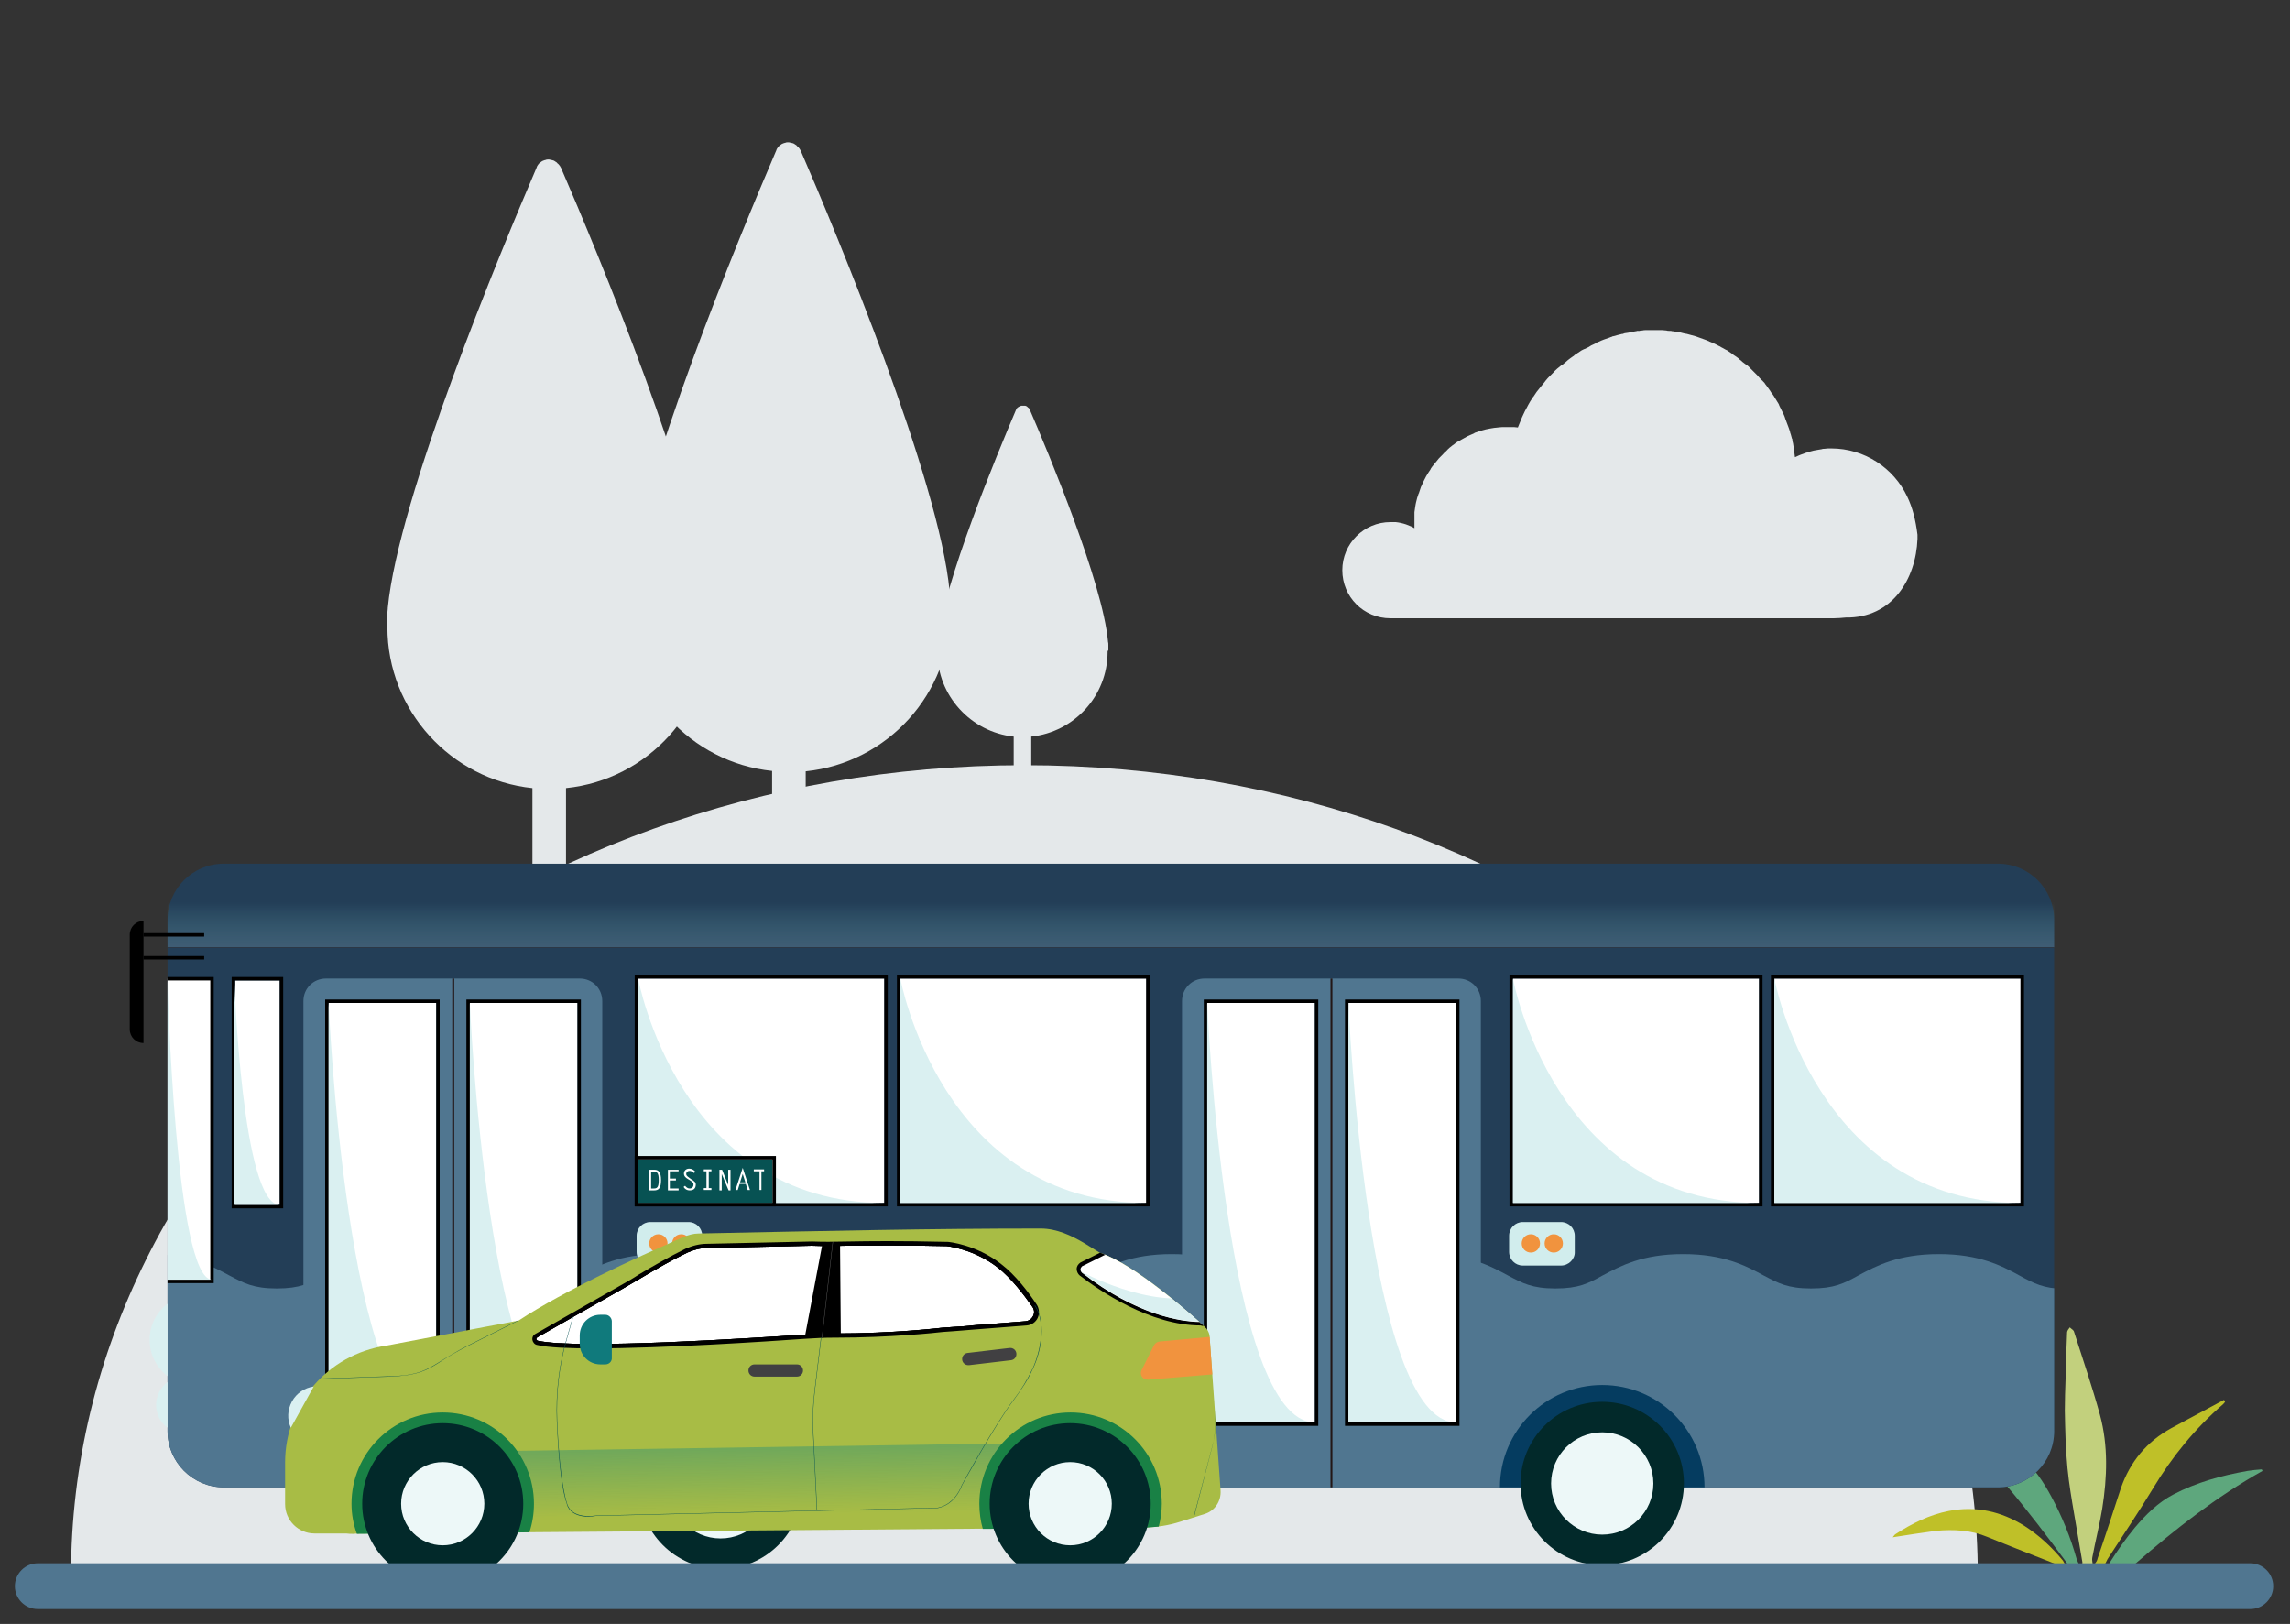 <?xml version="1.0" encoding="utf-8"?>
<!-- Generator: Adobe Illustrator 26.4.0, SVG Export Plug-In . SVG Version: 6.00 Build 0)  -->
<svg version="1.1" id="Layer_1" xmlns="http://www.w3.org/2000/svg" xmlns:xlink="http://www.w3.org/1999/xlink" x="0px" y="0px"
	 viewBox="0 0 600 425.5" style="enable-background:new 0 0 600 425.5;" xml:space="preserve">
<rect x="0" y="0" width="600" height="425.5" fill="#333333" stroke="none"/>
<style type="text/css">
	.st0{fill:#E4E8EA;}
	.st1{fill:#E4E8EA;stroke:#1D1D1B;stroke-width:0.471;stroke-miterlimit:10;}
	.st2{fill:#F5F5F6;}
	.st3{fill:#507690;}
	.st4{fill:#9BB1BF;}
	.st5{fill:#FFFFFF;}
	.st6{fill:#996A49;}
	.st7{fill:#D19F6B;}
	.st8{fill:#A8BC45;}
	.st9{fill:#233E57;}
	.st10{opacity:0.7;fill:#FFFFFF;}
	.st11{fill:none;stroke:#A8BC45;stroke-width:3.766;stroke-miterlimit:10;}
	.st12{fill:none;stroke:#000000;stroke-width:3.748;stroke-miterlimit:10;}
	.st13{opacity:0.8;fill:#ACD9EA;}
	.st14{fill:#F1933E;}
	.st15{fill:#CB8D50;}
	.st16{fill:#B05B29;}
	.st17{fill:#553119;}
	.st18{fill:#CE0B24;}
	.st19{fill:#FAC82E;}
	.st20{fill:#D3D8DD;}
	.st21{fill:#3D6092;}
	.st22{fill:#6390B5;}
	.st23{fill:#00A3A6;}
	.st24{fill:#99B1BC;}
	.st25{fill:none;}
	.st26{fill-rule:evenodd;clip-rule:evenodd;fill:#3D6092;}
	.st27{fill:#A6BFD5;}
	.st28{fill:#707071;}
	.st29{fill:#5EA77D;}
	.st30{fill:#198145;}
	.st31{fill:#E9ECEE;}
	.st32{fill:#657889;}
	.st33{fill:#7890B3;}
	.st34{fill:#043C55;}
	.st35{fill:#B2BFD3;}
	.st36{fill:#ADECE2;}
	.st37{opacity:0.7;fill:#99B1BC;}
	.st38{fill:#BBBBBD;}
	.st39{fill:#1D8B7B;}
	.st40{fill:#31CFB6;}
	.st41{fill:#E2E2E3;}
	.st42{fill:#886F5E;}
	.st43{fill:none;stroke:#99B1BC;stroke-width:6;stroke-linecap:round;stroke-linejoin:round;stroke-miterlimit:10;}
	.st44{fill:#30A1CA;}
	.st45{fill:#BBADA3;}
	.st46{clip-path:url(#SVGID_00000164510439202956278810000014935059024627904941_);}
	.st47{fill-rule:evenodd;clip-rule:evenodd;fill:#BBADA3;}
	.st48{clip-path:url(#SVGID_00000164510439202956278810000014935059024627904941_);fill:#1D8B7B;}
	.st49{fill:#353538;}
	.st50{fill:none;stroke:#353538;stroke-width:14.48;stroke-miterlimit:10;}
	.st51{fill:#EBEFF4;}
	.st52{fill:#A7B2BC;}
	.st53{fill:#F0BFA1;}
	.st54{fill:#F4D3BD;}
	.st55{fill:#DBB084;}
	.st56{fill:#222222;}
	.st57{fill:#864C2F;}
	.st58{clip-path:url(#SVGID_00000041260800953235179040000006930415552574407823_);fill:#CB8D50;}
	.st59{fill-rule:evenodd;clip-rule:evenodd;fill:#F4D3BD;}
	.st60{clip-path:url(#SVGID_00000141416314581561028760000007977490840366194086_);fill:#CB8D50;}
	.st61{fill:#EFEFEF;}
	.st62{fill:#D2DEDE;}
	.st63{fill:#BAD4DB;}
	.st64{fill:url(#SVGID_00000162312191131324441150000003323292882819077776_);}
	.st65{fill:#B1D2DE;}
	.st66{opacity:0.2;fill:#E2E2E3;}
	.st67{opacity:0.2;fill:#BBBBBD;}
	.st68{fill:#FBD86D;}
	.st69{fill:#FDE9AB;}
	.st70{fill:#D6ECF4;}
	.st71{fill:#BAC96A;}
	.st72{fill:none;stroke:#C2D07D;stroke-width:2.105;stroke-linecap:round;stroke-miterlimit:10;}
	.st73{fill:#FCDE81;}
	.st74{fill:url(#SVGID_00000116917210881354034330000011381232842683920270_);}
	.st75{fill:#1D1D1B;}
	.st76{fill:none;stroke:#1D8B7B;stroke-width:4.286;stroke-linecap:round;stroke-miterlimit:10;}
	.st77{fill:#BFC028;}
	.st78{fill:#83C6DF;}
	.st79{fill:none;stroke:#1D1D1B;stroke-width:1.529;stroke-linecap:round;stroke-linejoin:round;stroke-miterlimit:10;}
	.st80{fill:#1899C5;}
	.st81{fill:#6FBDDA;}
	.st82{fill:#6FBDDA;stroke:#30A1CA;stroke-width:1.019;stroke-linecap:round;stroke-linejoin:round;stroke-miterlimit:10;}
	.st83{fill:#998375;}
	.st84{fill:#AA988C;}
	.st85{fill:#BBBABC;}
	.st86{fill:#CECECF;}
	.st87{fill-rule:evenodd;clip-rule:evenodd;fill:#AA988C;}
	.st88{fill:#C2D07D;}
	.st89{clip-path:url(#SVGID_00000108993508097230596860000010179061152139668643_);fill:#507690;}
	.st90{fill:url(#SVGID_00000001628289003458366940000003532774884477247902_);}
	.st91{fill:#053C60;}
	.st92{fill:#02292A;}
	.st93{fill:#EDF8F8;}
	.st94{fill:#231717;}
	.st95{fill:#DAF0F1;}
	.st96{opacity:0.4;fill:url(#SVGID_00000132055703611868690310000000584506742406680706_);}
	.st97{fill:#D1EDED;}
	.st98{fill:#075253;}
	.st99{clip-path:url(#SVGID_00000078029522260558521330000017941938498775760265_);}
	.st100{clip-path:url(#SVGID_00000078029522260558521330000017941938498775760265_);fill:#DAF0F1;}
	
		.st101{opacity:0.4;clip-path:url(#SVGID_00000078029522260558521330000017941938498775760265_);fill:url(#SVGID_00000056414150679805115670000012635308064857776036_);}
	.st102{clip-path:url(#SVGID_00000078029522260558521330000017941938498775760265_);fill:#075253;}
	.st103{clip-path:url(#SVGID_00000078029522260558521330000017941938498775760265_);fill:#F1933E;}
	.st104{clip-path:url(#SVGID_00000149345734327457766350000012745528166729058469_);}
	.st105{clip-path:url(#SVGID_00000117644355875349212150000001447267921902805931_);fill:#DAF0F1;}
	.st106{fill:#107A7C;}
	.st107{fill:#414042;}
	.st108{fill:#666666;}
	.st109{clip-path:url(#SVGID_00000155864999626515729590000011519327646097385611_);fill:#507690;}
	.st110{fill:url(#SVGID_00000144317373620367510250000013481994975573480586_);}
	.st111{opacity:0.4;fill:url(#SVGID_00000029013328173527987990000012460830421311154325_);}
	.st112{clip-path:url(#SVGID_00000002349155931126112770000008542342088276753806_);}
	.st113{clip-path:url(#SVGID_00000002349155931126112770000008542342088276753806_);fill:#DAF0F1;}
	
		.st114{opacity:0.4;clip-path:url(#SVGID_00000002349155931126112770000008542342088276753806_);fill:url(#SVGID_00000119815613256179650860000013857128717636175547_);}
	.st115{clip-path:url(#SVGID_00000002349155931126112770000008542342088276753806_);fill:#075253;}
	.st116{clip-path:url(#SVGID_00000002349155931126112770000008542342088276753806_);fill:#F1933E;}
	.st117{clip-path:url(#SVGID_00000036959695141090411970000012171914556796045726_);}
	.st118{clip-path:url(#SVGID_00000021116144337524209130000016297858694776502441_);fill:#DAF0F1;}
</style>
<g>
	<g>
		<defs>
			<rect id="SVGID_00000007412669494777708600000000500577514447893419_" y="-1167.6" width="700" height="951.1"/>
		</defs>
		<clipPath id="SVGID_00000145738657907206081930000000124871933875312014_">
			<use xlink:href="#SVGID_00000007412669494777708600000000500577514447893419_"  style="overflow:visible;"/>
		</clipPath>
		<g style="clip-path:url(#SVGID_00000145738657907206081930000000124871933875312014_);">
		</g>
		<path style="clip-path:url(#SVGID_00000145738657907206081930000000124871933875312014_);fill:#1D8B7B;" d="M346.3-40.6l53.4-219
			c0,0-23.5-50.7-86.8-60.5c0,0-154.2,189.9-193.5,299.1c-8.4,17.7-12.5,37.9-11.2,59c4.1,64.3,57.6,110.9,119.7,109
			C323.1,144.1,346.3-40.6,346.3-40.6z"/>
	</g>
</g>
<g>
	<path class="st0" d="M186.1,163.8c0-0.6,0-1.2,0-1.8c0-0.2,0-0.5,0-0.7c0-0.6-0.1-1.1-0.1-1.7c0-0.1,0-0.1,0-0.2
		c-2.7-29.1-29.5-93.5-39-115.4c-0.2-0.4-0.4-0.7-0.7-1c0,0,0,0,0,0c-0.1-0.1-0.3-0.2-0.4-0.4c-0.2-0.1-0.4-0.3-0.6-0.4
		c-0.2-0.1-0.3-0.2-0.5-0.2c-0.1,0-0.3-0.1-0.4-0.1c-0.2,0-0.3-0.1-0.5-0.1c-0.1,0-0.3,0-0.4,0c-0.2,0-0.3,0-0.5,0.1
		c-0.1,0-0.3,0.1-0.4,0.1c-0.2,0.1-0.3,0.1-0.5,0.2c-0.1,0.1-0.2,0.1-0.3,0.2c-0.2,0.1-0.3,0.3-0.5,0.4c-0.1,0.1-0.2,0.1-0.2,0.2
		c-0.2,0.3-0.4,0.5-0.5,0.9c-9.4,21.9-36.2,86.3-39,115.4c0,0.1,0,0.1,0,0.2c-0.1,0.6-0.1,1.2-0.1,1.7c0,0.2,0,0.5,0,0.7
		c0,0.6,0,1.2,0,1.8c0,0.1,0,0.2,0,0.3c0,0.1,0,0.2,0,0.3c0,21.9,16.7,40,38,42.2v20.9h8.8v-20.9c21.4-2.2,38-20.3,38-42.2
		c0-0.1,0-0.2,0-0.3C186,164,186.1,163.9,186.1,163.8z"/>
	<path class="st0" d="M290.4,170.3c0-0.3,0-0.6,0-0.9c0-0.1,0-0.3,0-0.4c0-0.3,0-0.6-0.1-0.9c0,0,0-0.1,0-0.1
		c-1.4-15.3-15.5-49.1-20.5-60.7c-0.1-0.2-0.2-0.4-0.4-0.5c0,0,0,0,0,0c-0.1-0.1-0.2-0.1-0.2-0.2c-0.1-0.1-0.2-0.1-0.3-0.2
		c-0.1,0-0.2-0.1-0.3-0.1c-0.1,0-0.1,0-0.2,0c-0.1,0-0.2,0-0.3,0c-0.1,0-0.1,0-0.2,0c-0.1,0-0.2,0-0.3,0c-0.1,0-0.1,0-0.2,0.1
		c-0.1,0-0.2,0.1-0.3,0.1c-0.1,0-0.1,0.1-0.2,0.1c-0.1,0.1-0.2,0.1-0.3,0.2c0,0-0.1,0.1-0.1,0.1c-0.1,0.1-0.2,0.3-0.3,0.5
		c-4.9,11.5-19,45.4-20.5,60.7c0,0,0,0.1,0,0.1c0,0.3-0.1,0.6-0.1,0.9c0,0.1,0,0.3,0,0.4c0,0.3,0,0.6,0,0.9c0,0.1,0,0.1,0,0.2
		c0,0.1,0,0.1,0,0.2c0,11.5,8.8,21,20,22.2v11h4.6v-11c11.2-1.2,20-10.6,20-22.2c0,0,0-0.1,0-0.2
		C290.4,170.4,290.4,170.4,290.4,170.3z"/>
	<path class="st0" d="M248.9,159.3c0-0.6,0-1.2,0-1.8c0-0.2,0-0.5,0-0.7c0-0.6-0.1-1.1-0.1-1.7c0-0.1,0-0.1,0-0.2
		c-2.7-29.1-29.5-93.5-39-115.4c-0.2-0.4-0.4-0.7-0.7-1c0,0,0,0,0,0c-0.1-0.1-0.3-0.2-0.4-0.4c-0.2-0.1-0.4-0.3-0.6-0.4
		c-0.2-0.1-0.3-0.2-0.5-0.2c-0.1,0-0.3-0.1-0.4-0.1c-0.2,0-0.3-0.1-0.5-0.1c-0.1,0-0.3,0-0.4,0c-0.2,0-0.3,0-0.5,0.1
		c-0.1,0-0.3,0.1-0.4,0.1c-0.2,0.1-0.3,0.1-0.5,0.2c-0.1,0.1-0.2,0.1-0.3,0.2c-0.2,0.1-0.3,0.3-0.5,0.4c-0.1,0.1-0.2,0.1-0.2,0.2
		c-0.2,0.3-0.4,0.5-0.5,0.9c-9.4,21.9-36.2,86.3-39,115.4c0,0.1,0,0.1,0,0.2c-0.1,0.6-0.1,1.2-0.1,1.7c0,0.2,0,0.5,0,0.7
		c0,0.6,0,1.2,0,1.8c0,0.1,0,0.2,0,0.3c0,0.1,0,0.2,0,0.3c0,21.9,16.7,40,38,42.2V223h8.8v-20.9c21.4-2.2,38-20.3,38-42.2
		c0-0.1,0-0.2,0-0.3C248.9,159.5,248.9,159.4,248.9,159.3z"/>
	<path class="st0" d="M18.6,412.8c0-117.3,111.8-212.3,249.8-212.3s249.8,95.1,249.8,212.3"/>
	<path class="st0" d="M499.7,130.1c-3.5-7.4-11.1-12.6-19.9-12.6c-0.6,0-1.3,0-1.9,0.1c-0.2,0-0.4,0-0.6,0.1c0,0,0,0,0,0
		c-0.2,0-0.4,0.1-0.6,0.1c-0.2,0-0.4,0.1-0.6,0.1c-0.6,0.1-1.2,0.2-1.8,0.4c-0.2,0.1-0.4,0.1-0.6,0.2c-0.4,0.1-0.8,0.2-1.2,0.4
		c-0.4,0.1-0.8,0.3-1.1,0.4c-0.4,0.2-0.7,0.3-1.1,0.5c0,0,0,0,0,0c-0.1-0.8-0.2-1.5-0.3-2.3c-0.1-0.4-0.1-0.9-0.2-1.3
		c-0.1-0.4-0.2-0.7-0.2-1.1c0-0.1,0-0.1-0.1-0.2c-0.1-0.4-0.2-0.8-0.3-1.1c-0.1-0.3-0.2-0.5-0.2-0.7c-0.1-0.2-0.1-0.4-0.2-0.6
		c0-0.1-0.1-0.2-0.1-0.3c-0.2-0.6-0.4-1.1-0.6-1.6c-0.1-0.3-0.2-0.5-0.3-0.8c0-0.1-0.1-0.2-0.1-0.3c0-0.1-0.1-0.2-0.1-0.3
		c-0.1-0.2-0.1-0.3-0.2-0.5c0-0.1-0.1-0.1-0.1-0.2c-0.2-0.3-0.3-0.7-0.5-1c-0.2-0.4-0.4-0.8-0.6-1.2c0-0.1-0.1-0.2-0.1-0.3
		c0-0.1-0.1-0.1-0.1-0.2c-0.3-0.4-0.5-0.9-0.8-1.3c-0.3-0.5-0.6-1-0.9-1.4c0,0,0,0,0,0c-0.1-0.1-0.1-0.2-0.2-0.2
		c-0.1-0.2-0.2-0.3-0.3-0.5c-0.2-0.2-0.3-0.5-0.5-0.7c-0.2-0.2-0.3-0.5-0.5-0.7c-0.2-0.2-0.3-0.4-0.5-0.7c-0.1-0.1-0.1-0.1-0.2-0.2
		c-0.1-0.1-0.1-0.1-0.2-0.2c-0.1-0.1-0.1-0.2-0.2-0.2c-0.2-0.2-0.4-0.4-0.6-0.6c-0.2-0.3-0.5-0.5-0.7-0.8c-0.2-0.2-0.4-0.4-0.6-0.6
		c0,0-0.1-0.1-0.1-0.1c-0.2-0.2-0.4-0.4-0.6-0.6c-0.3-0.3-0.7-0.7-1-1c-0.2-0.2-0.5-0.4-0.8-0.6c-0.3-0.2-0.5-0.4-0.8-0.6
		c-0.1-0.1-0.2-0.2-0.3-0.3c-0.2-0.1-0.4-0.3-0.5-0.4c-0.1-0.1-0.2-0.1-0.2-0.2c-0.4-0.3-0.8-0.6-1.3-0.9c0,0-0.1-0.1-0.1-0.1
		c-0.1,0-0.1-0.1-0.2-0.1c-0.1,0-0.1-0.1-0.2-0.2c-0.3-0.2-0.6-0.4-0.9-0.6c-0.2-0.2-0.5-0.3-0.7-0.4c-0.2-0.1-0.5-0.3-0.7-0.4
		c-0.1,0-0.1-0.1-0.2-0.1c-0.2-0.1-0.4-0.2-0.5-0.3c-0.3-0.1-0.6-0.3-0.8-0.4c-0.2-0.1-0.4-0.2-0.6-0.3c-0.3-0.1-0.6-0.3-0.9-0.4
		c-0.2-0.1-0.3-0.1-0.5-0.2c0,0-0.1,0-0.1-0.1c0,0-0.1,0-0.1,0c-0.2-0.1-0.5-0.2-0.7-0.3c-0.8-0.3-1.7-0.6-2.5-0.9
		c-0.1,0-0.2,0-0.3-0.1c-0.7-0.2-1.4-0.4-2.2-0.6c-0.2,0-0.4-0.1-0.6-0.1c-0.1,0-0.3-0.1-0.4-0.1c-0.1,0-0.3-0.1-0.4-0.1
		c-0.1,0-0.3-0.1-0.4-0.1c-0.2,0-0.5-0.1-0.7-0.1c-0.4-0.1-0.7-0.1-1.1-0.2c-0.2,0-0.4,0-0.6-0.1c-0.1,0-0.3,0-0.4,0
		c-0.3,0-0.5,0-0.8-0.1c-0.4,0-0.7-0.1-1.1-0.1c-0.2,0-0.3,0-0.5,0c-0.3,0-0.5,0-0.8,0c-0.3,0-0.6,0-1,0c-0.6,0-1.2,0-1.9,0
		c-0.3,0-0.7,0-1,0.1c-0.2,0-0.5,0-0.7,0.1c-0.1,0-0.3,0-0.4,0c-0.2,0-0.4,0-0.5,0.1c-0.2,0-0.4,0-0.6,0.1c-0.5,0.1-1,0.2-1.6,0.3
		c-0.2,0-0.5,0.1-0.7,0.1c-0.1,0-0.2,0-0.3,0.1c-0.1,0-0.2,0-0.3,0.1c-0.1,0-0.1,0-0.2,0c-0.4,0.1-0.8,0.2-1.2,0.3
		c-0.4,0.1-0.7,0.2-1.1,0.3c-0.2,0-0.4,0.1-0.5,0.2c0,0,0,0-0.1,0c-0.2,0.1-0.3,0.1-0.5,0.2c-0.9,0.3-1.8,0.6-2.6,1
		c-0.3,0.1-0.6,0.2-0.8,0.4c-0.2,0.1-0.4,0.2-0.6,0.3c-0.5,0.2-0.9,0.4-1.3,0.7c-0.2,0.1-0.4,0.2-0.6,0.3c-0.1,0.1-0.3,0.1-0.4,0.2
		c-0.1,0-0.2,0.1-0.3,0.1c-0.2,0.1-0.4,0.2-0.6,0.3c-0.6,0.4-1.2,0.8-1.8,1.2c0,0-0.1,0-0.1,0.1c-0.1,0.1-0.2,0.2-0.4,0.3
		c-0.2,0.2-0.5,0.3-0.7,0.5c-0.4,0.3-0.8,0.6-1.1,0.9c-0.2,0.2-0.4,0.3-0.6,0.5c-0.1,0.1-0.2,0.2-0.4,0.3c-0.1,0-0.1,0.1-0.2,0.1
		c-0.4,0.3-0.7,0.6-1.1,0.9c0,0,0,0,0,0c-0.3,0.3-0.7,0.6-1,1c0,0-0.1,0.1-0.1,0.1c-0.1,0.1-0.2,0.2-0.3,0.3c0,0-0.1,0.1-0.1,0.1
		c-0.2,0.2-0.3,0.3-0.5,0.5c-0.3,0.3-0.7,0.7-1,1.1c-0.1,0.1-0.2,0.3-0.3,0.4c-0.3,0.4-0.6,0.7-0.9,1.1c-0.4,0.5-0.8,1-1.2,1.5
		c-0.3,0.4-0.5,0.8-0.8,1.2c-0.1,0.1-0.2,0.2-0.3,0.4c-0.4,0.6-0.8,1.2-1.1,1.8c0,0.1-0.1,0.1-0.1,0.2c-0.3,0.5-0.5,1-0.8,1.5
		c-0.2,0.5-0.5,1-0.7,1.5c-0.2,0.6-0.5,1.1-0.7,1.7c-0.1,0.3-0.3,0.7-0.4,1h0c-0.3,0-0.7-0.1-1-0.1c-0.2,0-0.4,0-0.5,0
		c-0.2,0-0.4,0-0.5,0c-0.3,0-0.6,0-0.9,0c-0.1,0-0.3,0-0.4,0c0,0-0.1,0-0.1,0c-0.2,0-0.5,0-0.7,0c-0.4,0-0.8,0.1-1.1,0.1
		c-0.3,0-0.6,0.1-1,0.1c-0.4,0.1-0.8,0.1-1.2,0.2c-0.3,0.1-0.6,0.1-1,0.2c-0.4,0.1-0.7,0.2-1.1,0.3c-0.3,0.1-0.6,0.2-0.9,0.3
		c-0.3,0.1-0.6,0.2-0.9,0.3c0,0-0.1,0-0.1,0.1c-0.6,0.3-1.2,0.5-1.8,0.8c-0.9,0.5-1.8,1-2.7,1.5c-0.3,0.2-0.6,0.4-0.8,0.6
		c-0.3,0.2-0.6,0.4-0.8,0.6c0,0,0,0,0,0c-0.3,0.2-0.5,0.4-0.7,0.6c-0.1,0-0.1,0.1-0.2,0.2c-0.2,0.2-0.4,0.4-0.6,0.6
		c-0.3,0.2-0.5,0.5-0.7,0.7c-0.2,0.2-0.5,0.5-0.7,0.7c-0.2,0.2-0.5,0.5-0.7,0.8c-0.4,0.5-0.9,1.1-1.3,1.6c-0.2,0.3-0.4,0.5-0.5,0.8
		c-0.2,0.3-0.4,0.6-0.6,0.9c-0.4,0.6-0.7,1.2-1,1.8c-0.1,0.3-0.3,0.5-0.4,0.8c-0.2,0.4-0.3,0.8-0.5,1.1c-0.1,0.3-0.2,0.6-0.3,0.9
		c-0.1,0.2-0.1,0.4-0.2,0.6c0,0.1,0,0.1-0.1,0.2c-0.1,0.2-0.1,0.4-0.2,0.6c-0.1,0.2-0.1,0.4-0.2,0.6c-0.1,0.4-0.2,0.8-0.3,1.2
		c0,0.2-0.1,0.3-0.1,0.5c0,0.2-0.1,0.4-0.1,0.6c0,0.2-0.1,0.5-0.1,0.7c0,0.2-0.1,0.5-0.1,0.7c0,0.1,0,0.3,0,0.4c0,0.1,0,0.3,0,0.4
		c0,0.3,0,0.6,0,0.9c0,0.3,0,0.5,0,0.8v1.7c-0.2-0.1-0.5-0.3-0.7-0.4c-0.5-0.2-1-0.4-1.5-0.6c-0.9-0.3-1.8-0.5-2.7-0.6
		c-0.1,0-0.2,0-0.3,0c-0.1,0-0.2,0-0.3,0c-0.1,0-0.2,0-0.3,0c-0.2,0-0.3,0-0.5,0c-6.9,0-12.6,5.6-12.6,12.6s5.6,12.6,12.6,12.6h25.1
		h91c1.1,0,2.1-0.1,3.2-0.2c12.1,0.2,18.4-10,18.8-20.6c0-0.4,0-0.8,0-1.1C501.9,136.2,501.1,133,499.7,130.1z"/>
	<path class="st77" d="M520.7,402.7c6.1,2.5,12.3,4.9,18.4,7.3l1.9-0.2c-0.2-0.3-0.3-0.6-0.5-0.9c-2.9-3.5-6.2-6.6-10.1-9.1
		c-6.1-3.8-12.7-5.3-19.8-3.9c-5.1,1-9.7,3.3-14,6.1c-0.3,0.2-0.4,0.5-0.7,0.8c3.9-0.6,7.6-1.2,11.4-1.7
		C511.9,400.7,516.4,400.9,520.7,402.7z"/>
	<path class="st88" d="M541.7,384.7c0.4,4.1,1.1,8.2,1.8,12.3c0.7,4.1,1.4,8.2,2.1,12.3c0,0.2,0,0.3,0,0.5l2.7,0
		c-0.1-0.6-0.2-1.2-0.1-1.7c0.8-4.3,1.9-8.5,2.6-12.8c1.3-8.2,1.6-16.5-0.6-24.6c-2-7.3-4.5-14.6-6.8-21.8c-0.1-0.4-0.7-0.7-1.1-1.1
		c-0.3,0.4-0.7,0.9-0.7,1.3c-0.2,4.1-0.3,8.1-0.4,12.2c-0.1,2.8-0.2,5.5-0.2,8.3C541.1,374.6,541.2,379.7,541.7,384.7z"/>
	<path class="st77" d="M548.9,409.7l2.7,0c0.2-0.4,0.4-0.8,0.6-1.2c4-6.2,8.1-12.2,11.9-18.5c5-8.3,11-15.7,18.4-22.1
		c0.2-0.2,0.4-0.4,0.5-0.7c-0.1-0.1-0.2-0.3-0.3-0.4c-4.6,2.5-9.2,4.9-13.8,7.4c-6.4,3.5-10.8,8.8-13.2,15.7c-2,6.1-4,12.3-6.1,18.4
		C549.5,408.9,549.2,409.3,548.9,409.7z"/>
	<path class="st29" d="M541.6,409.6c-0.1,0.1-0.2,0.2-0.3,0.2l0,0l3.3-0.1c-0.2-0.4-0.3-0.8-0.5-1.2c-1.6-5.7-3.8-11.1-6.6-16.3
		c-2.1-3.9-4.5-7.6-8-10.5c-5.4-4.4-11.5-7.6-17.9-10.1c-1.2-0.5-2.4-0.8-3.6-1.1c-0.1,0.1-0.2,0.2-0.2,0.4
		C520.9,382.2,531.4,395.8,541.6,409.6z"/>
	<g>
		<g>
			<defs>
				<path id="SVGID_00000163044087840036622980000000384159778796937107_" d="M523.5,226.3H58.6c-8.1,0-14.7,6.6-14.7,14.7v134
					c0,8.1,6.6,14.7,14.7,14.7h464.9c8.1,0,14.7-6.6,14.7-14.7V241C538.2,232.9,531.6,226.3,523.5,226.3z"/>
			</defs>
			<use xlink:href="#SVGID_00000163044087840036622980000000384159778796937107_"  style="overflow:visible;fill:#233E57;"/>
			<clipPath id="SVGID_00000141455700404279855110000002077162353448103082_">
				<use xlink:href="#SVGID_00000163044087840036622980000000384159778796937107_"  style="overflow:visible;"/>
			</clipPath>
			<path style="clip-path:url(#SVGID_00000141455700404279855110000002077162353448103082_);fill:#507690;" d="M529.1,334.2
				c-4.6-2.5-10.4-5.6-21.1-5.6s-16.4,3.1-21.1,5.6c-3.8,2.1-6.3,3.4-12.4,3.4c-6.1,0-8.6-1.4-12.4-3.4c-4.6-2.5-10.4-5.6-21.1-5.6
				c-10.7,0-16.4,3.1-21.1,5.6c-3.8,2.1-6.3,3.4-12.4,3.4s-8.6-1.4-12.4-3.4c-4.6-2.5-10.4-5.6-21.1-5.6c-10.7,0-16.4,3.1-21.1,5.6
				c-3.8,2.1-6.3,3.4-12.4,3.4c-6.1,0-8.6-1.4-12.4-3.4c-4.6-2.5-10.4-5.6-21.1-5.6c-10.7,0-16.4,3.1-21.1,5.6
				c-3.8,2.1-6.3,3.4-12.4,3.4c-6.1,0-8.6-1.4-12.4-3.4c-4.6-2.5-10.4-5.6-21.1-5.6c-10.7,0-16.4,3.1-21.1,5.6
				c-3.8,2.1-6.3,3.4-12.4,3.4c-6.1,0-8.6-1.4-12.4-3.4c-4.6-2.5-10.4-5.6-21.1-5.6c-10.7,0-16.4,3.1-21.1,5.6
				c-3.8,2.1-6.3,3.4-12.4,3.4c-6.1,0-8.6-1.4-12.4-3.4c-4.6-2.5-10.4-5.6-21.1-5.6c-10.7,0-16.4,3.1-21.1,5.6
				c-3.8,2.1-6.3,3.4-12.4,3.4c-6.1,0-8.6-1.4-12.4-3.4c-4.6-2.5-10.4-5.6-21.1-5.6v13.6v4.5V399h501.6v-43.2v-13.6v-4.5
				C535.5,337.6,532.9,336.3,529.1,334.2z"/>
		</g>
		
			<linearGradient id="SVGID_00000175292521772972004160000005781498009939648688_" gradientUnits="userSpaceOnUse" x1="188.788" y1="383.251" x2="188.788" y2="371.62">
			<stop  offset="0" style="stop-color:#47B5B7"/>
			<stop  offset="0.578" style="stop-color:#259092"/>
			<stop  offset="1" style="stop-color:#107A7C"/>
		</linearGradient>
		<path style="fill:url(#SVGID_00000175292521772972004160000005781498009939648688_);" d="M215.6,389.7c0-14.8-12-26.8-26.8-26.8
			s-26.8,12-26.8,26.8H215.6z"/>
		<path class="st91" d="M446.6,389.7c0-14.8-12-26.8-26.8-26.8s-26.8,12-26.8,26.8H446.6z"/>
		<g>
			<circle class="st92" cx="419.8" cy="388.7" r="21.4"/>
			<circle class="st93" cx="419.8" cy="388.7" r="13.4"/>
		</g>
		<g>
			<circle class="st92" cx="188.8" cy="389.7" r="21.4"/>
			<circle class="st93" cx="188.8" cy="389.7" r="13.4"/>
		</g>
		<g>
			<polyline class="st5" points="43.9,256.4 55.6,256.4 55.6,335.7 43.9,335.7 			"/>
			<polygon points="56,336.2 43.9,336.2 43.9,335.3 55.1,335.3 55.1,256.9 43.9,256.9 43.9,256 56,256 			"/>
		</g>
		<g>
			<rect x="61.6" y="256.9" class="st5" width="11.7" height="58.8"/>
			<path d="M73.3,256.9v58.8H61.6v-58.8H73.3 M74.2,256h-0.9H61.6h-0.9v0.9v58.8v0.9h0.9h11.7h0.9v-0.9v-58.8V256L74.2,256z"/>
		</g>
		<g>
			<path class="st3" d="M157.9,389.7H79.5V262.3c0-3.3,2.6-5.9,5.9-5.9h66.5c3.3,0,5.9,2.6,5.9,5.9V389.7z"/>
			<g>
				<rect x="86.1" y="262.8" class="st5" width="28.2" height="109.9"/>
				<path d="M114.3,262.8v109.9H86.1V262.8H114.3 M115.2,261.9h-0.9H86.1h-0.9v0.9v109.9v0.9h0.9h28.2h0.9v-0.9V262.8V261.9
					L115.2,261.9z"/>
			</g>
			<g>
				<rect x="123.1" y="262.8" class="st5" width="28.2" height="109.9"/>
				<path d="M151.3,262.8v109.9h-28.2V262.8H151.3 M152.2,261.9h-0.9h-28.2h-0.9v0.9v109.9v0.9h0.9h28.2h0.9v-0.9V262.8V261.9
					L152.2,261.9z"/>
			</g>
			<rect x="118.5" y="256.4" class="st94" width="0.5" height="133.3"/>
			<path class="st95" d="M123.1,262.8v109.9h28.2C127.8,372.7,123.1,262.8,123.1,262.8z"/>
			<path class="st95" d="M86.1,262.8v109.9h28.2C90.8,372.7,86.1,262.8,86.1,262.8z"/>
		</g>
		<g>
			<path class="st3" d="M388,389.7h-78.3V262.3c0-3.3,2.6-5.9,5.9-5.9h66.5c3.3,0,5.9,2.6,5.9,5.9V389.7z"/>
			<g>
				<rect x="316.3" y="262.8" class="st5" width="28.2" height="109.9"/>
				<path d="M344.5,262.8v109.9h-28.2V262.8H344.5 M345.4,261.9h-0.9h-28.2h-0.9v0.9v109.9v0.9h0.9h28.2h0.9v-0.9V262.8V261.9
					L345.4,261.9z"/>
			</g>
			<g>
				<rect x="353.3" y="262.8" class="st5" width="28.2" height="109.9"/>
				<path d="M381.5,262.8v109.9h-28.2V262.8H381.5 M382.4,261.9h-0.9h-28.2h-0.9v0.9v109.9v0.9h0.9h28.2h0.9v-0.9V262.8V261.9
					L382.4,261.9z"/>
			</g>
			<rect x="348.6" y="256.4" class="st94" width="0.5" height="133.3"/>
			<path class="st95" d="M353.3,262.8v109.9h28.2C358,372.7,353.3,262.8,353.3,262.8z"/>
			<path class="st95" d="M316.3,262.8v109.9h28.2C321,372.7,316.3,262.8,316.3,262.8z"/>
		</g>
		<path class="st95" d="M61.4,256.9v58.8h11.9C63.4,315.7,61.4,256.9,61.4,256.9z"/>
		<path class="st95" d="M43.9,256.9v78.4h11.7C45.9,335.4,43.9,256.9,43.9,256.9z"/>
		<g>
			<g>
				<rect x="167.2" y="256.4" class="st5" width="64.5" height="58.8"/>
				<path d="M231.7,256.4v58.8h-64.5v-58.8H231.7 M232.6,255.5h-0.9h-64.5h-0.9v0.9v58.8v0.9h0.9h64.5h0.9v-0.9v-58.8V255.5
					L232.6,255.5z"/>
			</g>
			<path class="st95" d="M167.2,256.4v58.8h64.5C177.9,315.2,167.2,256.4,167.2,256.4z"/>
		</g>
		<g>
			<g>
				<rect x="235.9" y="256.4" class="st5" width="64.5" height="58.8"/>
				<path d="M300.3,256.4v58.8h-64.5v-58.8H300.3 M301.3,255.5h-0.9h-64.5h-0.9v0.9v58.8v0.9h0.9h64.5h0.9v-0.9v-58.8V255.5
					L301.3,255.5z"/>
			</g>
			<path class="st95" d="M235.9,256.4v58.8h64.5C246.6,315.2,235.9,256.4,235.9,256.4z"/>
		</g>
		<g>
			<g>
				<rect x="396.4" y="256.4" class="st5" width="64.5" height="58.8"/>
				<path d="M460.9,256.4v58.8h-64.5v-58.8H460.9 M461.8,255.5h-0.9h-64.5h-0.9v0.9v58.8v0.9h0.9h64.5h0.9v-0.9v-58.8V255.5
					L461.8,255.5z"/>
			</g>
			<path class="st95" d="M396.4,256.4v58.8h64.5C407.2,315.2,396.4,256.4,396.4,256.4z"/>
		</g>
		<g>
			<g>
				<rect x="464.9" y="256.4" class="st5" width="64.5" height="58.8"/>
				<path d="M529.4,256.4v58.8h-64.5v-58.8H529.4 M530.3,255.5h-0.9h-64.5H464v0.9v58.8v0.9h0.9h64.5h0.9v-0.9v-58.8V255.5
					L530.3,255.5z"/>
			</g>
			<path class="st95" d="M464.9,256.4v58.8h64.5C475.7,315.2,464.9,256.4,464.9,256.4z"/>
		</g>
		
			<linearGradient id="SVGID_00000123414815870596005410000012797191193725243520_" gradientUnits="userSpaceOnUse" x1="-6926.41" y1="787.099" x2="-6926.41" y2="775.26" gradientTransform="matrix(-1 0 0 -1 -6635.357 1023.519)">
			<stop  offset="0" style="stop-color:#75C8C9;stop-opacity:0"/>
			<stop  offset="0.684" style="stop-color:#6D9EAD;stop-opacity:0.684"/>
			<stop  offset="1" style="stop-color:#698AA0"/>
		</linearGradient>
		<polygon style="opacity:0.4;fill:url(#SVGID_00000123414815870596005410000012797191193725243520_);" points="43.9,236.4 
			538.2,236.4 538.2,248.3 43.9,248.3 		"/>
		<g>
			<path class="st97" d="M409,331.6h-10c-2,0-3.6-1.6-3.6-3.6v-4.2c0-2,1.6-3.6,3.6-3.6h10c2,0,3.6,1.6,3.6,3.6v4.2
				C412.7,329.9,411,331.6,409,331.6z"/>
			<circle class="st14" cx="401.1" cy="325.8" r="2.4"/>
			<circle class="st14" cx="407.1" cy="325.8" r="2.4"/>
		</g>
		<g>
			<path class="st97" d="M180.4,331.6h-10c-2,0-3.6-1.6-3.6-3.6v-4.2c0-2,1.6-3.6,3.6-3.6h10c2,0,3.6,1.6,3.6,3.6v4.2
				C184.1,329.9,182.4,331.6,180.4,331.6z"/>
			<circle class="st14" cx="172.5" cy="325.8" r="2.4"/>
			<circle class="st14" cx="178.5" cy="325.8" r="2.4"/>
		</g>
		<g>
			<rect x="167.2" y="303.8" class="st98" width="35.2" height="11.4"/>
			<path d="M202.4,303.8v11.4h-35.2v-11.4H202.4 M203.3,302.9h-0.9h-35.2h-0.9v0.9v11.4v0.9h0.9h35.2h0.9v-0.9v-11.4V302.9
				L203.3,302.9z"/>
		</g>
		<g>
			<path class="st5" d="M170.1,306.5h1.4c1,0,1.7,0.6,1.7,2.7c0,2.1-0.6,2.7-1.8,2.7h-1.3V306.5z M170.6,311.4h0.7
				c0.8,0,1.3-0.2,1.3-2.2c0-2.1-0.6-2.2-1.3-2.2h-0.7V311.4z"/>
			<path class="st5" d="M177.7,306.9h-2.2v1.9h1.6v0.5h-1.6v2.1h2.3v0.5h-2.8v-5.4h2.8V306.9z"/>
			<path class="st5" d="M181.9,307.4c-0.3-0.3-0.7-0.6-1.2-0.6c-0.5,0-0.9,0.3-0.9,0.8c0,0.3,0.1,0.5,0.8,1l0.4,0.3
				c1,0.6,1.3,0.9,1.3,1.5c0,1-0.6,1.5-1.6,1.5c-0.7,0-1.2-0.3-1.6-0.9l0.4-0.3c0.3,0.4,0.7,0.7,1.2,0.7c0.6,0,1-0.4,1-1
				c0-0.4,0-0.6-1-1.2l-0.5-0.3c-0.5-0.3-1-0.7-1-1.4c0-0.8,0.6-1.3,1.4-1.3c0.6,0,1.1,0.3,1.5,0.7L181.9,307.4z"/>
			<path class="st5" d="M186.4,306.9h-0.7v4.4h0.7v0.5h-2v-0.5h0.7v-4.4h-0.7v-0.5h2V306.9z"/>
			<path class="st5" d="M188.6,306.5h0.6l1.6,4h0v-4h0.6v5.4h-0.5l-1.8-4.3l0,0v4.3h-0.6V306.5z"/>
			<path class="st5" d="M196.5,311.8h-0.6l-0.5-1.6h-1.6l-0.5,1.6h-0.6l1.9-5.8L196.5,311.8z M193.9,309.8h1.4l-0.7-2.2L193.9,309.8
				z"/>
			<path class="st5" d="M200.1,306.9h-0.6v4.9H199v-4.9h-1.5v-0.5h2.7V306.9z"/>
		</g>
		<g>
			<path d="M37.6,273.3L37.6,273.3c-2,0-3.6-1.6-3.6-3.6v-24.8c0-2,1.6-3.6,3.6-3.6h0V273.3z"/>
			<rect x="37.6" y="244.5" width="15.9" height="0.9"/>
			<rect x="37.6" y="250.5" width="15.9" height="0.9"/>
		</g>
		<rect x="43.9" y="248.2" class="st94" width="494.3" height="0.1"/>
		<path class="st95" d="M43.9,341.6c-2.9,2.2-4.7,5.6-4.7,9.5c0,3.9,1.9,7.3,4.7,9.5V341.6z"/>
		<path class="st95" d="M43.9,362.1c-1.8,1.4-3,3.6-3,6c0,2.5,1.2,4.7,3,6V362.1z"/>
	</g>
	<g>
		<g>
			<defs>
				<path id="SVGID_00000012450618654842930230000010805994530815562116_" d="M135.9,346c12.2-8,31.4-16.7,39.2-20.1
					c2.6-1.1,5.2-2.7,8-2.7c33.6-0.7,60.4-1.3,89.6-1.3c4.1,0,8,1.8,11.5,3.9l3.9,2.4c9.3,3.1,23.6,15.9,27.5,19.4
					c0.7,0.6,1.1,1.4,1.3,2.2l2.9,40.7c0.2,2.8-1.5,5.4-4.2,6.2l-6.3,2c-3.1,1-6.3,1.5-9.5,1.5l-164,1.3v0.3H93.7l-1.1,0.1
					c-0.6,0-1.3,0-1.9-0.1h-8.3c-4.2,0-7.7-3.4-7.7-7.7v-10.9c0-15.3,11.2-28.3,26.4-30.6L135.9,346z"/>
			</defs>
			<use xlink:href="#SVGID_00000012450618654842930230000010805994530815562116_"  style="overflow:visible;fill:#A8BC45;"/>
			<clipPath id="SVGID_00000069395002801610145400000002885825240397296309_">
				<use xlink:href="#SVGID_00000012450618654842930230000010805994530815562116_"  style="overflow:visible;"/>
			</clipPath>
			<g style="clip-path:url(#SVGID_00000069395002801610145400000002885825240397296309_);">
				<path class="st5" d="M314.8,346.8c-13.5,0.1-27-9.4-31.6-13c-0.9-0.7-0.8-2,0.1-2.5l5.6-2.8l5.2-2.1l21.4,14.4L314.8,346.8z"/>
				<path d="M314.7,347.3c-13.5,0-26.7-9.2-31.8-13.1c-0.5-0.4-0.8-1.1-0.8-1.7c0-0.7,0.4-1.3,1-1.7l5.6-2.8l5.5-2.2l21.9,14.8
					l-0.8,6.8l-0.5,0C314.8,347.3,314.7,347.3,314.7,347.3z M294,327l-4.9,2l-5.6,2.8c-0.2,0.2-0.4,0.5-0.4,0.8
					c0,0.3,0.1,0.6,0.4,0.9c14.5,11.3,26.1,12.8,30.8,12.9l0.6-5.2L294,327z"/>
			</g>
			<path style="clip-path:url(#SVGID_00000069395002801610145400000002885825240397296309_);fill:#DAF0F1;" d="M315.4,346.3
				c-16.1,0.4-32.1-13.1-32.1-13.1s18.2,9.9,31.3,6.2L315.4,346.3z"/>
			
				<linearGradient id="SVGID_00000072985341115321192120000010046480958120683704_" gradientUnits="userSpaceOnUse" x1="-10904.43" y1="474.699" x2="-10904.43" y2="457.117" gradientTransform="matrix(-0.936 1.376980e-02 1.471527e-02 1 -10011.853 72.271)">
				<stop  offset="0" style="stop-color:#1D8B7B;stop-opacity:0"/>
				<stop  offset="0.994" style="stop-color:#1D8B7B"/>
			</linearGradient>
			
				<polygon style="opacity:0.4;clip-path:url(#SVGID_00000069395002801610145400000002885825240397296309_);fill:url(#SVGID_00000072985341115321192120000010046480958120683704_);" points="
				111.4,398 284.3,395.5 284,377.9 111.2,380.5 			"/>
			<path style="clip-path:url(#SVGID_00000069395002801610145400000002885825240397296309_);fill:#075253;" d="M78.1,361.5l0-0.1
				l24-0.8c7.5-0.2,9.6-1.6,13.6-4.1c1.7-1,3.7-2.3,6.6-3.8l13.6-6.8l0,0.1l-13.6,6.8c-2.9,1.5-4.9,2.7-6.6,3.8
				c-3.9,2.5-6.1,3.8-13.6,4.1L78.1,361.5z"/>
			<path style="clip-path:url(#SVGID_00000069395002801610145400000002885825240397296309_);fill:#075253;" d="M312.8,397.7l-0.1,0
				l5.1-19.4c0,0,1.1-3.5,0.4-9.1c-0.6-5.7,1.7-6.7,1.8-6.8l0,0.1c0,0-2.4,1.1-1.8,6.7c0.6,5.6-0.4,9.2-0.4,9.2L312.8,397.7z"/>
			<path style="clip-path:url(#SVGID_00000069395002801610145400000002885825240397296309_);fill:#F1933E;" d="M317.9,350.2
				l-14.1,1.3c-0.6,0.1-1.1,0.4-1.4,0.9l-3.3,6.6c-0.6,1.2,0.3,2.6,1.7,2.5l18.3-1.5L317.9,350.2z"/>
		</g>
		<path class="st30" d="M138.7,401.5c0.8-2.4,1.2-4.9,1.2-7.5c0-13.2-10.7-23.9-23.9-23.9S92.1,380.8,92.1,394
			c0,2.8,0.5,5.4,1.4,7.9L138.7,401.5z"/>
		<g>
			<defs>
				<path id="SVGID_00000076576986338960039540000007552791583290615230_" d="M212.7,325.9c6.6,0.3,13.8-0.4,35.5,0.1
					c0,0,7.2,0.6,13.7,5.7c3.7,2.9,7,7.2,9.2,10.5c1.3,1.9,0.1,4.5-2.2,4.6l-14.2,1.1c0,0-7.7,0.6-7.7,0.6c-1,0.1-13.2,1.5-28.3,1.5
					c-2.6,0-5.3,0.1-7.9,0.3c-14.5,1-59.4,4-70,1.6c-0.9-0.2-1.1-1.5-0.3-1.9l22.3-12.7c5.5-3.2,11.1-6.7,17-9.5
					c1.7-0.8,3.6-1.2,5.5-1.3L212.7,325.9z"/>
			</defs>
			<defs>
				<path id="SVGID_00000000196689110788564650000012390263324774206336_" d="M155.7,353.3c-6.7,0-12.1-0.2-15-0.9
					c-0.6-0.1-1.1-0.7-1.2-1.3c-0.1-0.7,0.2-1.3,0.8-1.6l22.3-12.7c1.6-0.9,3.2-1.8,4.7-2.8c3.9-2.3,8-4.7,12.3-6.8
					c1.8-0.8,3.7-1.3,5.7-1.3l27.5-0.6l0,0c2.7,0.1,5.5,0.1,9.4,0c5.6-0.1,13.3-0.2,26.1,0.1c0.3,0,7.5,0.7,14,5.8
					c3.8,2.9,7.2,7.4,9.3,10.6c0.7,1,0.8,2.4,0.3,3.5c-0.5,1.1-1.6,1.9-2.9,2l-14.2,1.1l0,0c-0.2,0-1.1,0.1-5,0.4
					c-1.5,0.1-2.7,0.2-2.8,0.2c-1.6,0.2-13.8,1.5-28.2,1.5c-0.1,0-0.1,0-0.2,0c-2.5,0-5.1,0.1-7.8,0.3
					C200.8,351.5,173.7,353.3,155.7,353.3z M212.7,326.4l-27.4,0.6c-1.9,0-3.6,0.5-5.2,1.2c-4.2,2-8.3,4.4-12.2,6.7
					c-1.6,0.9-3.2,1.9-4.8,2.8l-22.3,12.7c-0.3,0.2-0.3,0.4-0.3,0.5c0,0.1,0.1,0.3,0.4,0.4c10.5,2.3,56.1-0.7,69.8-1.6
					c2.8-0.2,5.4-0.3,7.9-0.3c0,0,0.1,0,0.1,0c15.7,0,28-1.5,28.1-1.5c0,0,0,0,2.8-0.2c1.9-0.1,4.6-0.3,4.9-0.4l0,0l14.2-1.1
					c0.9-0.1,1.6-0.6,2-1.4c0.4-0.8,0.3-1.7-0.2-2.4c-2.2-3.1-5.5-7.5-9.1-10.3c-6.3-4.9-13.3-5.6-13.4-5.6
					c-12.7-0.3-20.4-0.1-26-0.1C218.3,326.5,215.4,326.5,212.7,326.4z"/>
			</defs>
			<use xlink:href="#SVGID_00000076576986338960039540000007552791583290615230_"  style="overflow:visible;fill:#FFFFFF;"/>
			<use xlink:href="#SVGID_00000000196689110788564650000012390263324774206336_"  style="overflow:visible;"/>
			<clipPath id="SVGID_00000180348529745140219800000017153298104694392247_">
				<use xlink:href="#SVGID_00000076576986338960039540000007552791583290615230_"  style="overflow:visible;"/>
			</clipPath>
			
				<clipPath id="SVGID_00000075141076389068051160000015759570319609727889_" style="clip-path:url(#SVGID_00000180348529745140219800000017153298104694392247_);">
				<use xlink:href="#SVGID_00000000196689110788564650000012390263324774206336_"  style="overflow:visible;"/>
			</clipPath>
			<path style="clip-path:url(#SVGID_00000075141076389068051160000015759570319609727889_);fill:#DAF0F1;" d="M170.2,333.6
				l-29.8,17l0.2,0.8l24.8,2.9l45.5-4.6C175.9,349.6,170.2,333.6,170.2,333.6z"/>
			<path style="clip-path:url(#SVGID_00000075141076389068051160000015759570319609727889_);fill:#DAF0F1;" d="M220.1,325l0.2,24.4
				l11,1.6l21.8-4.4C218.1,346.6,220.1,325,220.1,325z"/>
		</g>
		<g>
			<circle class="st92" cx="116" cy="394" r="21.1"/>
			<circle class="st93" cx="116" cy="394" r="10.9"/>
		</g>
		<path class="st30" d="M257.5,400.6c-0.6-2.1-0.9-4.3-0.9-6.6c0-13.2,10.7-23.9,23.9-23.9s23.9,10.7,23.9,23.9c0,2.1-0.3,4.1-0.8,6
			l-3.7,0.3L257.5,400.6z"/>
		<g>
			<circle class="st92" cx="280.4" cy="394" r="21.1"/>
			<circle class="st93" cx="280.4" cy="394" r="10.9"/>
		</g>
		<path class="st98" d="M154.2,397.4c-2.4,0-3.7-0.7-4.5-1.4c-1-0.9-1.2-1.9-1.2-2c-1.6-4.5-2.3-14.2-2.6-21.6
			c-0.3-7.4,0.5-14.7,2.6-21.8l1.6-5.6l0.1,0l-1.6,5.6c-2.1,7.1-2.9,14.4-2.6,21.8c0.3,7.4,1.1,17.1,2.6,21.6c0,0,0.2,1,1.2,1.9
			c0.9,0.8,2.8,1.7,6.4,1.2l87.1-2c0,0,1.5,0.3,3.3-0.3c3-1,4.6-3.6,5.4-5.7c0.1-0.2,8.4-15.5,13.6-22.4c2-2.6,3.6-5.3,4.9-8
			c2.3-5,3.5-12.3,0.6-16.6l0.1-0.1c1.3,2,1.9,4.7,1.7,8c-0.2,2.9-1,6-2.3,8.7c-1.2,2.7-2.9,5.3-4.9,8c-5.2,6.9-13.5,22.3-13.6,22.4
			c-0.8,2.1-2.4,4.8-5.5,5.8c-1.8,0.6-3.3,0.3-3.4,0.3l-87.1,2C155.4,397.3,154.8,397.4,154.2,397.4z"/>
		<path class="st106" d="M158.6,357.5h-1.3c-3,0-5.4-2.4-5.4-5.4v-2.2c0-3,2.4-5.4,5.4-5.4h1.3c0.9,0,1.7,0.8,1.7,1.7v9.5
			C160.4,356.7,159.6,357.5,158.6,357.5z"/>
		<path class="st107" d="M208.8,360.7h-11.1c-0.9,0-1.6-0.7-1.6-1.6c0-0.9,0.7-1.6,1.6-1.6h11.1c0.9,0,1.6,0.7,1.6,1.6
			C210.4,360,209.7,360.7,208.8,360.7z"/>
		<path class="st107" d="M253.7,357.7c-0.8,0-1.5-0.6-1.6-1.4c-0.1-0.9,0.5-1.7,1.4-1.8l11-1.3c0.9-0.1,1.7,0.5,1.8,1.4
			c0.1,0.9-0.5,1.7-1.4,1.8l-11,1.3C253.8,357.7,253.8,357.7,253.7,357.7z"/>
		<polygon points="220.3,349.9 210.9,350.2 215.5,325.8 220.1,326.1 		"/>
		<path class="st98" d="M214,395.8l-1-20.6c-0.2-3.5,0-7.1,0.4-10.7l1.7-14.1l0.1,0l-1.7,14.1c-0.4,3.5-0.6,7.1-0.4,10.6l1,20.6
			L214,395.8z"/>
		
			<rect x="204.1" y="338" transform="matrix(0.112 -0.994 0.994 0.112 -143.496 515.439)" class="st108" width="25.2" height="0.1"/>
		<path class="st95" d="M82.2,363.3c-2.3,0.3-4.5,1.7-5.7,3.9c-1.2,2.2-1.3,4.7-0.3,6.9L82.2,363.3z"/>
	</g>
	<path class="st29" d="M559.5,409.7c10.4-9,21.2-17.5,33.3-24.3c-0.1-0.1-0.1-0.3-0.2-0.4c-1.2,0.1-2.5,0.2-3.7,0.4
		c-6.8,1.2-13.4,3-19.5,6.2c-4,2.1-7.1,5.2-10,8.6c-2.5,3-4.7,6.2-6.8,9.5H559.5z"/>
</g>
<path class="st3" d="M589.6,409.6H9.9c-3.3,0-6,2.7-6,6l0,0c0,3.3,2.7,6,6,6h579.7c3.3,0,6-2.7,6-6l0,0
	C595.6,412.3,592.9,409.6,589.6,409.6z"/>
</svg>
